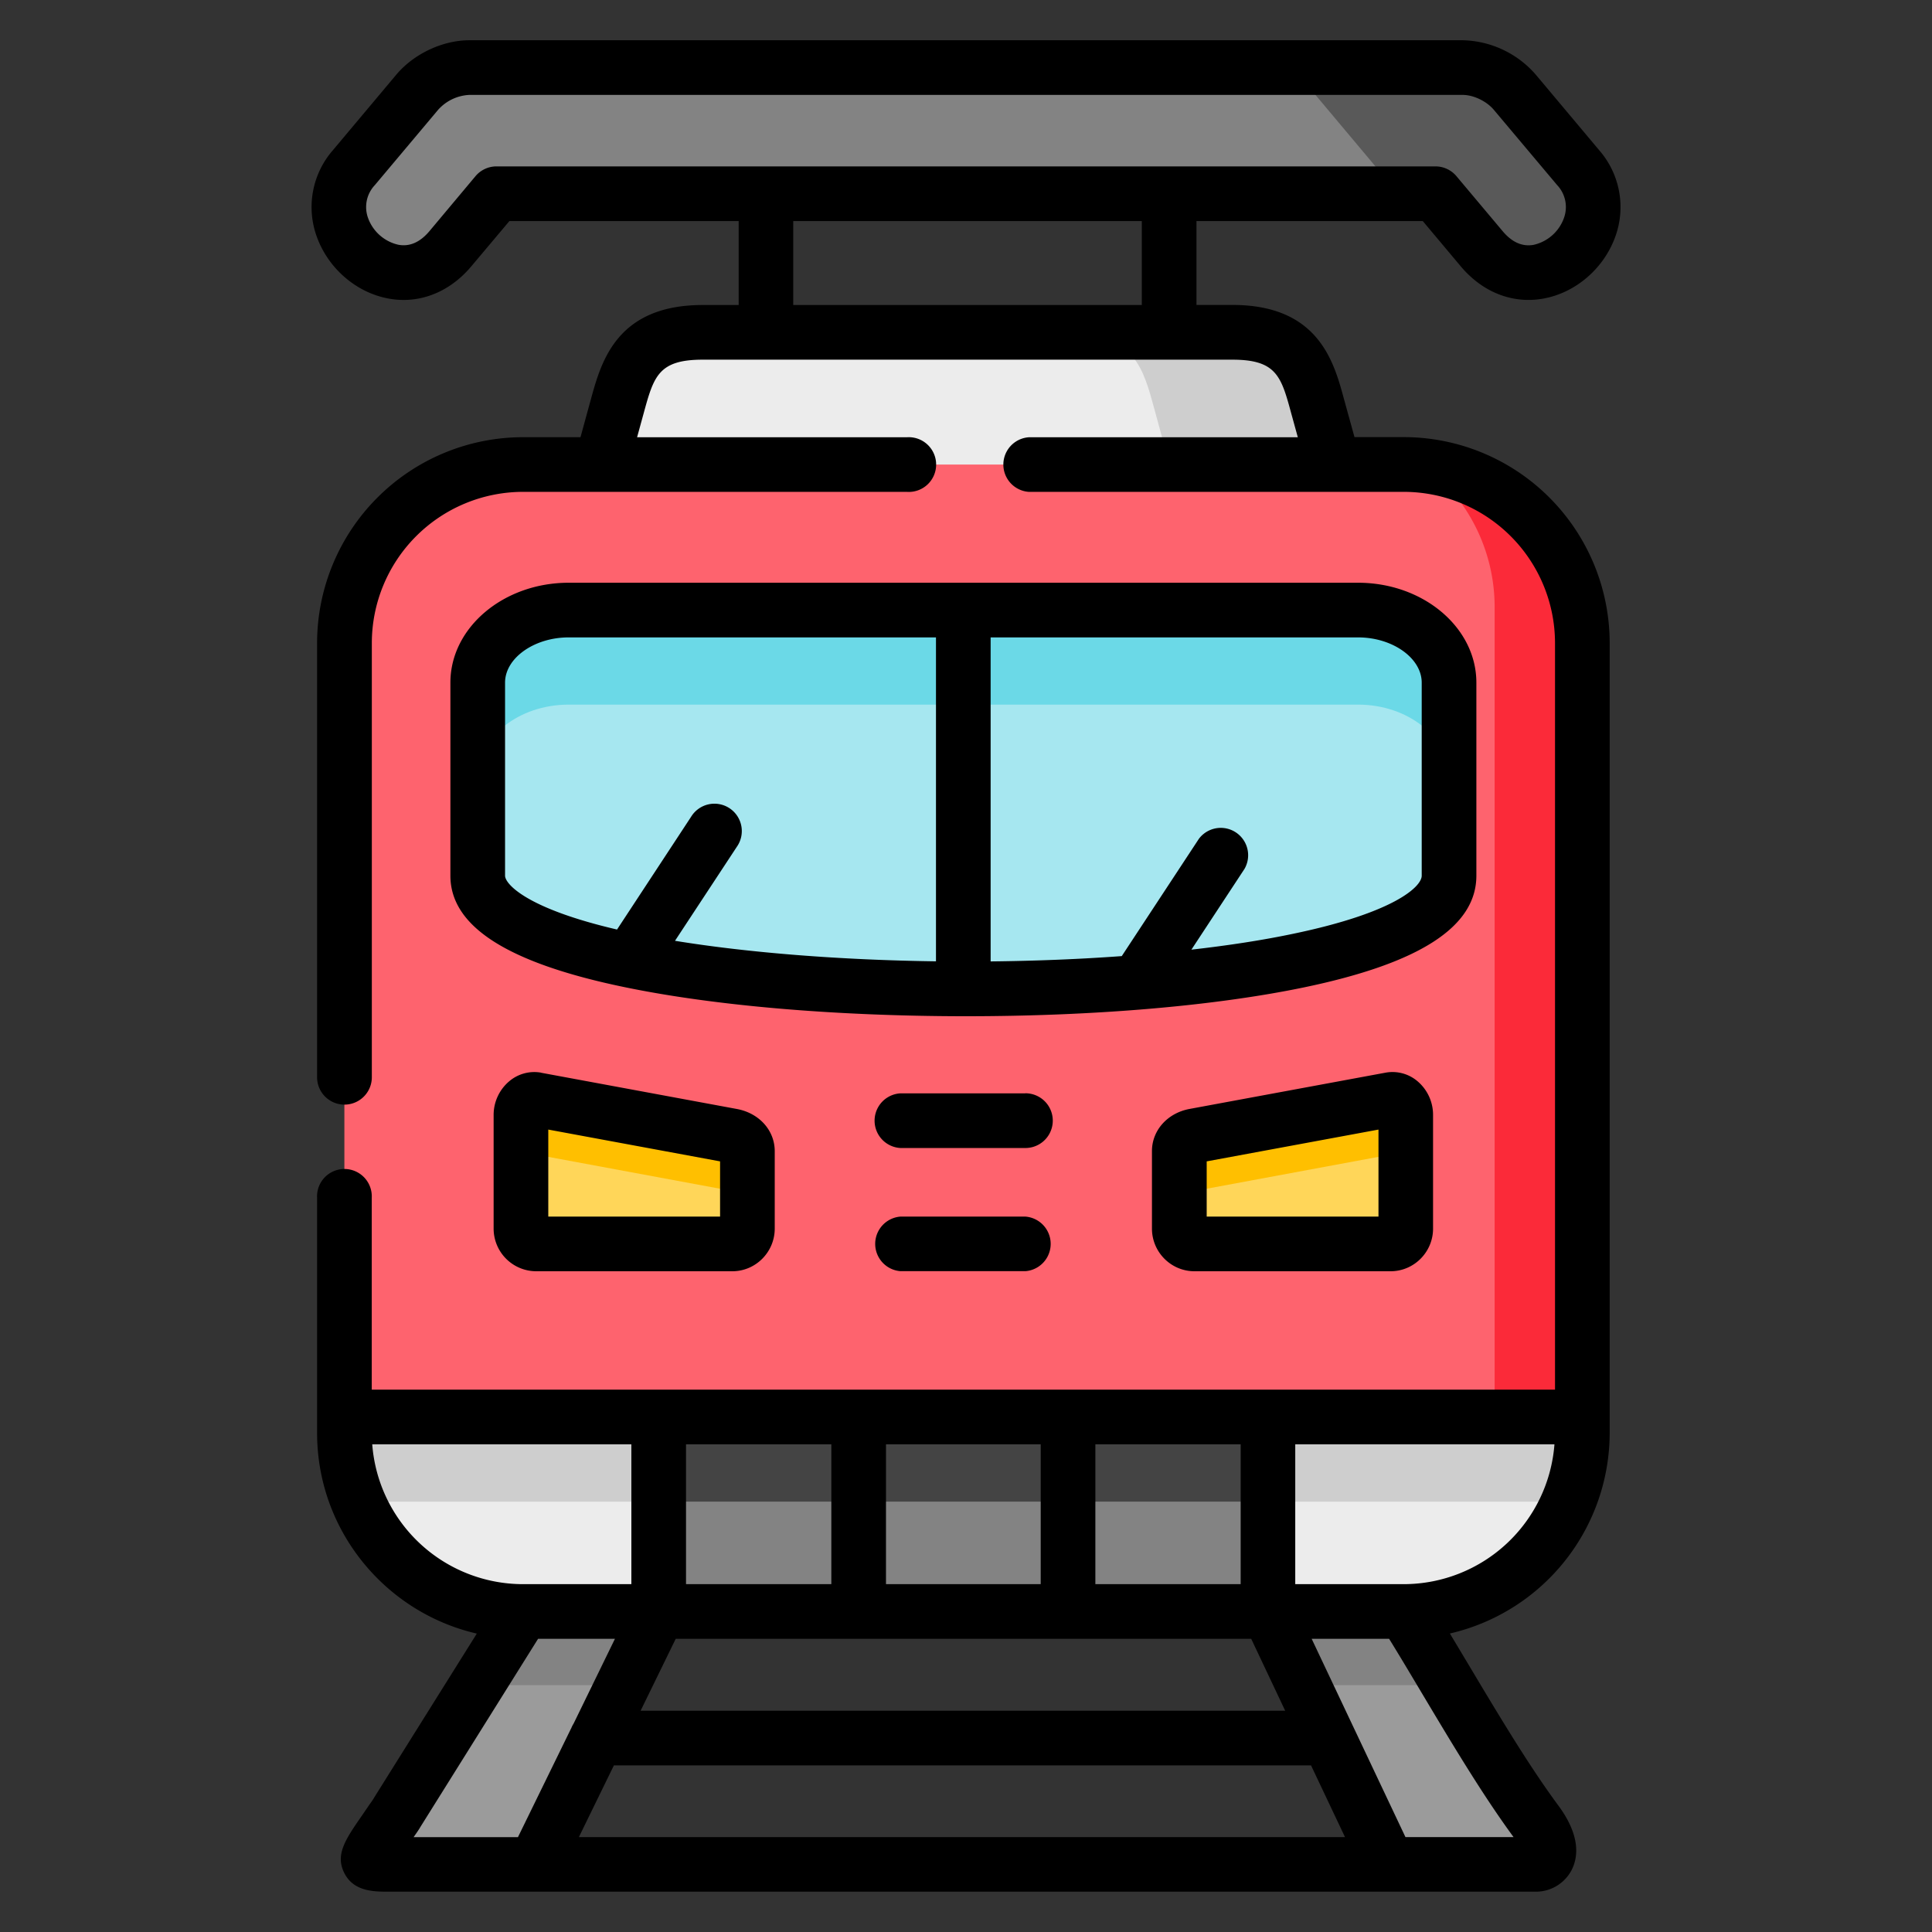 <svg width="24" height="24" fill="none" xmlns="http://www.w3.org/2000/svg">
  <rect width="100%" height="100%" fill="#333333" stroke="none"/>
  <defs/>
  <g fill-rule="evenodd" clip-rule="evenodd">
    <path d="M19.656 17.603H15.75v2.415h1.694c1.217-.002 2.21-1 2.21-2.218v-.197z" fill="#ECECEC"/>
    <path d="M8.183 17.603h7.569v2.415h-7.57v-2.415z" fill="#838383"/>
    <path d="M12.018 4.129H8.73c-.833 0-.94.476-1.072.96l-.187.682 4.548.824 4.55-.824-.188-.683c-.132-.483-.238-.96-1.071-.96h-3.291z" fill="#ECECEC"/>
    <path d="M8.182 20.019H6.495L4.936 22.51c-.027.045-.056.085-.082.122-.335.49-.398.528-.025.528H6.647l.767-1.57.768-1.572zM19.086 22.633c-.553-.75-1.133-1.801-1.64-2.614h-1.688l.743 1.571.743 1.57h1.82c.188 0 .269-.193.022-.527z" fill="#9B9B9B"/>
    <path d="M8.182 17.603H4.278v.197c0 1.22.997 2.218 2.216 2.218h1.688v-2.415z" fill="#ECECEC"/>
    <path d="M6.494 5.771c-1.219 0-2.216 1-2.216 2.219v9.613h15.378V7.99c0-1.22-.998-2.219-2.216-2.219H6.494z" fill="#FE636E"/>
    <path d="M5.83.84a.888.888 0 00-.65.31l-.784.932c-.64.762.508 1.832 1.2 1.007l.572-.683h11.664l.573.683c.69.825 1.839-.245 1.199-1.007l-.783-.933a.888.888 0 00-.651-.31H5.83zM8.182 20.019H6.495l-.572.914h1.813l.446-.914zM17.44 20.019h-1.682l.432.914H18c-.191-.317-.377-.63-.555-.914h-.005z" fill="#838383"/>
    <path d="M8.182 17.603H4.278v.197c0 .302.06.59.172.854h3.732v-1.051z" fill="#CECECE"/>
    <path d="M8.183 17.603h2.484v1.051H8.183v-1.051zM13.172 17.603H10.667v1.051h2.601v-1.051h-.096zM13.268 17.603h2.483v1.051h-2.483v-1.051z" fill="#444"/>
    <path d="M19.656 17.603H15.75v1.051h3.733c.11-.264.172-.552.172-.854v-.197zM15.309 4.129H13.27c.832 0 .939.476 1.072.96l.186.682h2.039l-.189-.683c-.131-.483-.237-.96-1.07-.96z" fill="#CECECE"/>
    <path d="M19.657 7.99c0-1.13-.855-2.069-1.949-2.202a2.22 2.22 0 01.859 1.75v10.065h1.09V7.99z" fill="#FB2A39"/>
    <path d="M11.967 7.578H7.064c-.622 0-1.13.407-1.13.902v2.398c0 1.861 12.067 1.888 12.067 0V8.48c0-.495-.51-.902-1.13-.902h-4.904z" fill="#A6E7F0"/>
    <path d="M11.967 7.578H7.064c-.622 0-1.13.407-1.13.902v1.176c0-.497.508-.903 1.13-.903H16.871c.62 0 1.13.406 1.13.903V8.48c0-.495-.51-.902-1.13-.902h-4.904z" fill="#6BD9E7"/>
    <path d="M9.097 14.11l-2.436-.451c-.102-.02-.19.084-.19.188v1.416c0 .105.086.19.19.19h2.436a.19.19 0 00.188-.19v-.964c0-.103-.087-.17-.188-.19zM17.274 13.659l-2.437.45c-.1.02-.188.087-.188.19v.964c0 .103.085.19.189.19h2.436a.189.189 0 00.188-.19v-1.416c0-.104-.086-.207-.188-.188z" fill="#FFD659"/>
    <path d="M18.17.84h-2.504a.89.89 0 01.651.31l.782.932a.786.786 0 01.169.324h.564l.573.683c.691.825 1.839-.245 1.2-1.007l-.784-.932a.889.889 0 00-.651-.31z" fill="#595959"/>
    <path d="M9.097 14.11l-2.436-.451c-.102-.02-.19.084-.19.188v.461l2.755.511c.02.004.04.01.06.017V14.3c0-.103-.088-.17-.189-.19zM14.838 14.11l2.435-.451c.103-.02.189.084.189.188v.461l-2.754.511a.287.287 0 00-.059.017V14.3c0-.103.087-.17.189-.19z" fill="#FFBF00"/>
  </g>
  <path d="M17.674 2.746l.47.56c.271.324.644.471 1.023.404.401-.07.753-.37.897-.765a1.075 1.075 0 00-.2-1.081l-.782-.932A1.236 1.236 0 0018.169.5H5.832c-.336 0-.694.17-.912.431l-.783.933a1.075 1.075 0 00-.2 1.081c.144.395.496.695.897.765.06.011.12.016.18.016.314 0 .614-.147.842-.419l.472-.561h2.848v1.043h-.446c-1.069 0-1.261.703-1.389 1.168l-.13.474h-.715A2.56 2.56 0 003.939 7.99v5.392a.34.34 0 10.68 0V7.99a1.88 1.88 0 011.876-1.88h4.768a.34.34 0 100-.678H7.914l.081-.295c.126-.46.183-.669.734-.669h6.58c.55 0 .607.21.732.67l.081.294h-3.344a.34.34 0 000 .678h4.662a1.88 1.88 0 011.877 1.88v9.273H4.618V14.88a.34.34 0 10-.679 0V17.8c0 1.214.85 2.232 1.984 2.493L4.648 22.33l-.003.006a1.21 1.21 0 01-.049.072l-.022.032-.083.121c-.2.29-.332.481-.211.712.118.226.367.226.549.226h14.235a.501.501 0 00.46-.27c.079-.156.114-.421-.165-.799-.37-.5-.753-1.143-1.124-1.764l-.224-.374a2.561 2.561 0 001.985-2.493V7.99A2.56 2.56 0 0017.44 5.43h-.614l-.13-.47c-.126-.467-.317-1.172-1.387-1.172h-.446V2.746h2.81zm-4.067 15.196h1.805v1.737h-1.805v-1.737zm-2.6 0h1.921v1.737h-1.922v-1.737zm-2.485 0h1.805v1.737H8.522v-1.737zm-.128 2.416H15.543l.422.893H7.958l.436-.893zm-3.77-2.416h3.219v1.737H6.495a1.88 1.88 0 01-1.871-1.737zm2.47 3.53l-.66 1.35H5.138l.015-.022c.021-.03.048-.068.073-.111l1.458-2.331h.955l-.514 1.054a.337.337 0 00-.03.06zm.097 1.349l.435-.891h8.66l.422.891H7.191zm11.612 0h-1.344l-1.165-2.463h.962c.128.207.259.427.396.657.376.63.765 1.282 1.15 1.806zm-1.363-3.142h-1.35v-1.737h3.22a1.88 1.88 0 01-1.87 1.737zM6.168 2.067a.34.34 0 00-.26.12l-.573.684c-.116.138-.245.195-.384.17a.522.522 0 01-.377-.328.397.397 0 01.082-.413l.784-.933a.554.554 0 01.39-.188h12.34c.135 0 .3.079.39.189l.784.932a.397.397 0 01.082.413.522.522 0 01-.377.329c-.14.024-.268-.033-.384-.172l-.573-.682a.34.34 0 00-.26-.121H6.168zm8.016 1.722h-4.33V2.746h4.33v1.043z" fill="#000"/>
  <path d="M18.34 10.878V8.48c0-.684-.659-1.241-1.47-1.241H7.065c-.81 0-1.47.557-1.47 1.241v2.398c0 .631.71 1.085 2.17 1.386 1.113.23 2.6.357 4.189.36H12c1.598 0 3.089-.128 4.197-.358 1.442-.3 2.143-.754 2.143-1.388zm-6.713 1.064c-1.186-.016-2.326-.106-3.242-.255l.767-1.166a.34.34 0 10-.568-.373l-.919 1.399c-1.134-.264-1.391-.569-1.391-.669V8.48c0-.305.362-.562.79-.562h4.563v4.024zm6.034-1.064c0 .135-.335.46-1.603.723-.376.079-.8.144-1.258.196l.66-1.004a.34.34 0 00-.567-.373l-.958 1.457c-.517.038-1.064.06-1.629.066V7.918h4.565c.428 0 .79.257.79.562v2.398zM12.738 13.582h-1.552a.34.34 0 000 .679h1.552a.34.34 0 000-.68zM12.738 15.113h-1.552a.34.34 0 000 .678h1.552a.34.34 0 000-.678zM6.722 13.325a.481.481 0 00-.395.106.547.547 0 00-.195.416v1.416a.53.53 0 00.529.529h2.436c.29 0 .527-.238.527-.53V14.3c0-.256-.19-.47-.466-.523l-2.436-.451zm-.124.668h0zm2.347 1.12H6.811v-1.081l2.134.395v.686zM17.212 13.325l-2.437.451c-.274.052-.465.267-.465.523v.963c0 .292.237.53.528.53h2.436c.291 0 .528-.238.528-.53v-1.415a.547.547 0 00-.195-.417.479.479 0 00-.395-.105zm-.09 1.788H14.99v-.686l2.134-.395v1.08z" fill="#000"/>
</svg>
